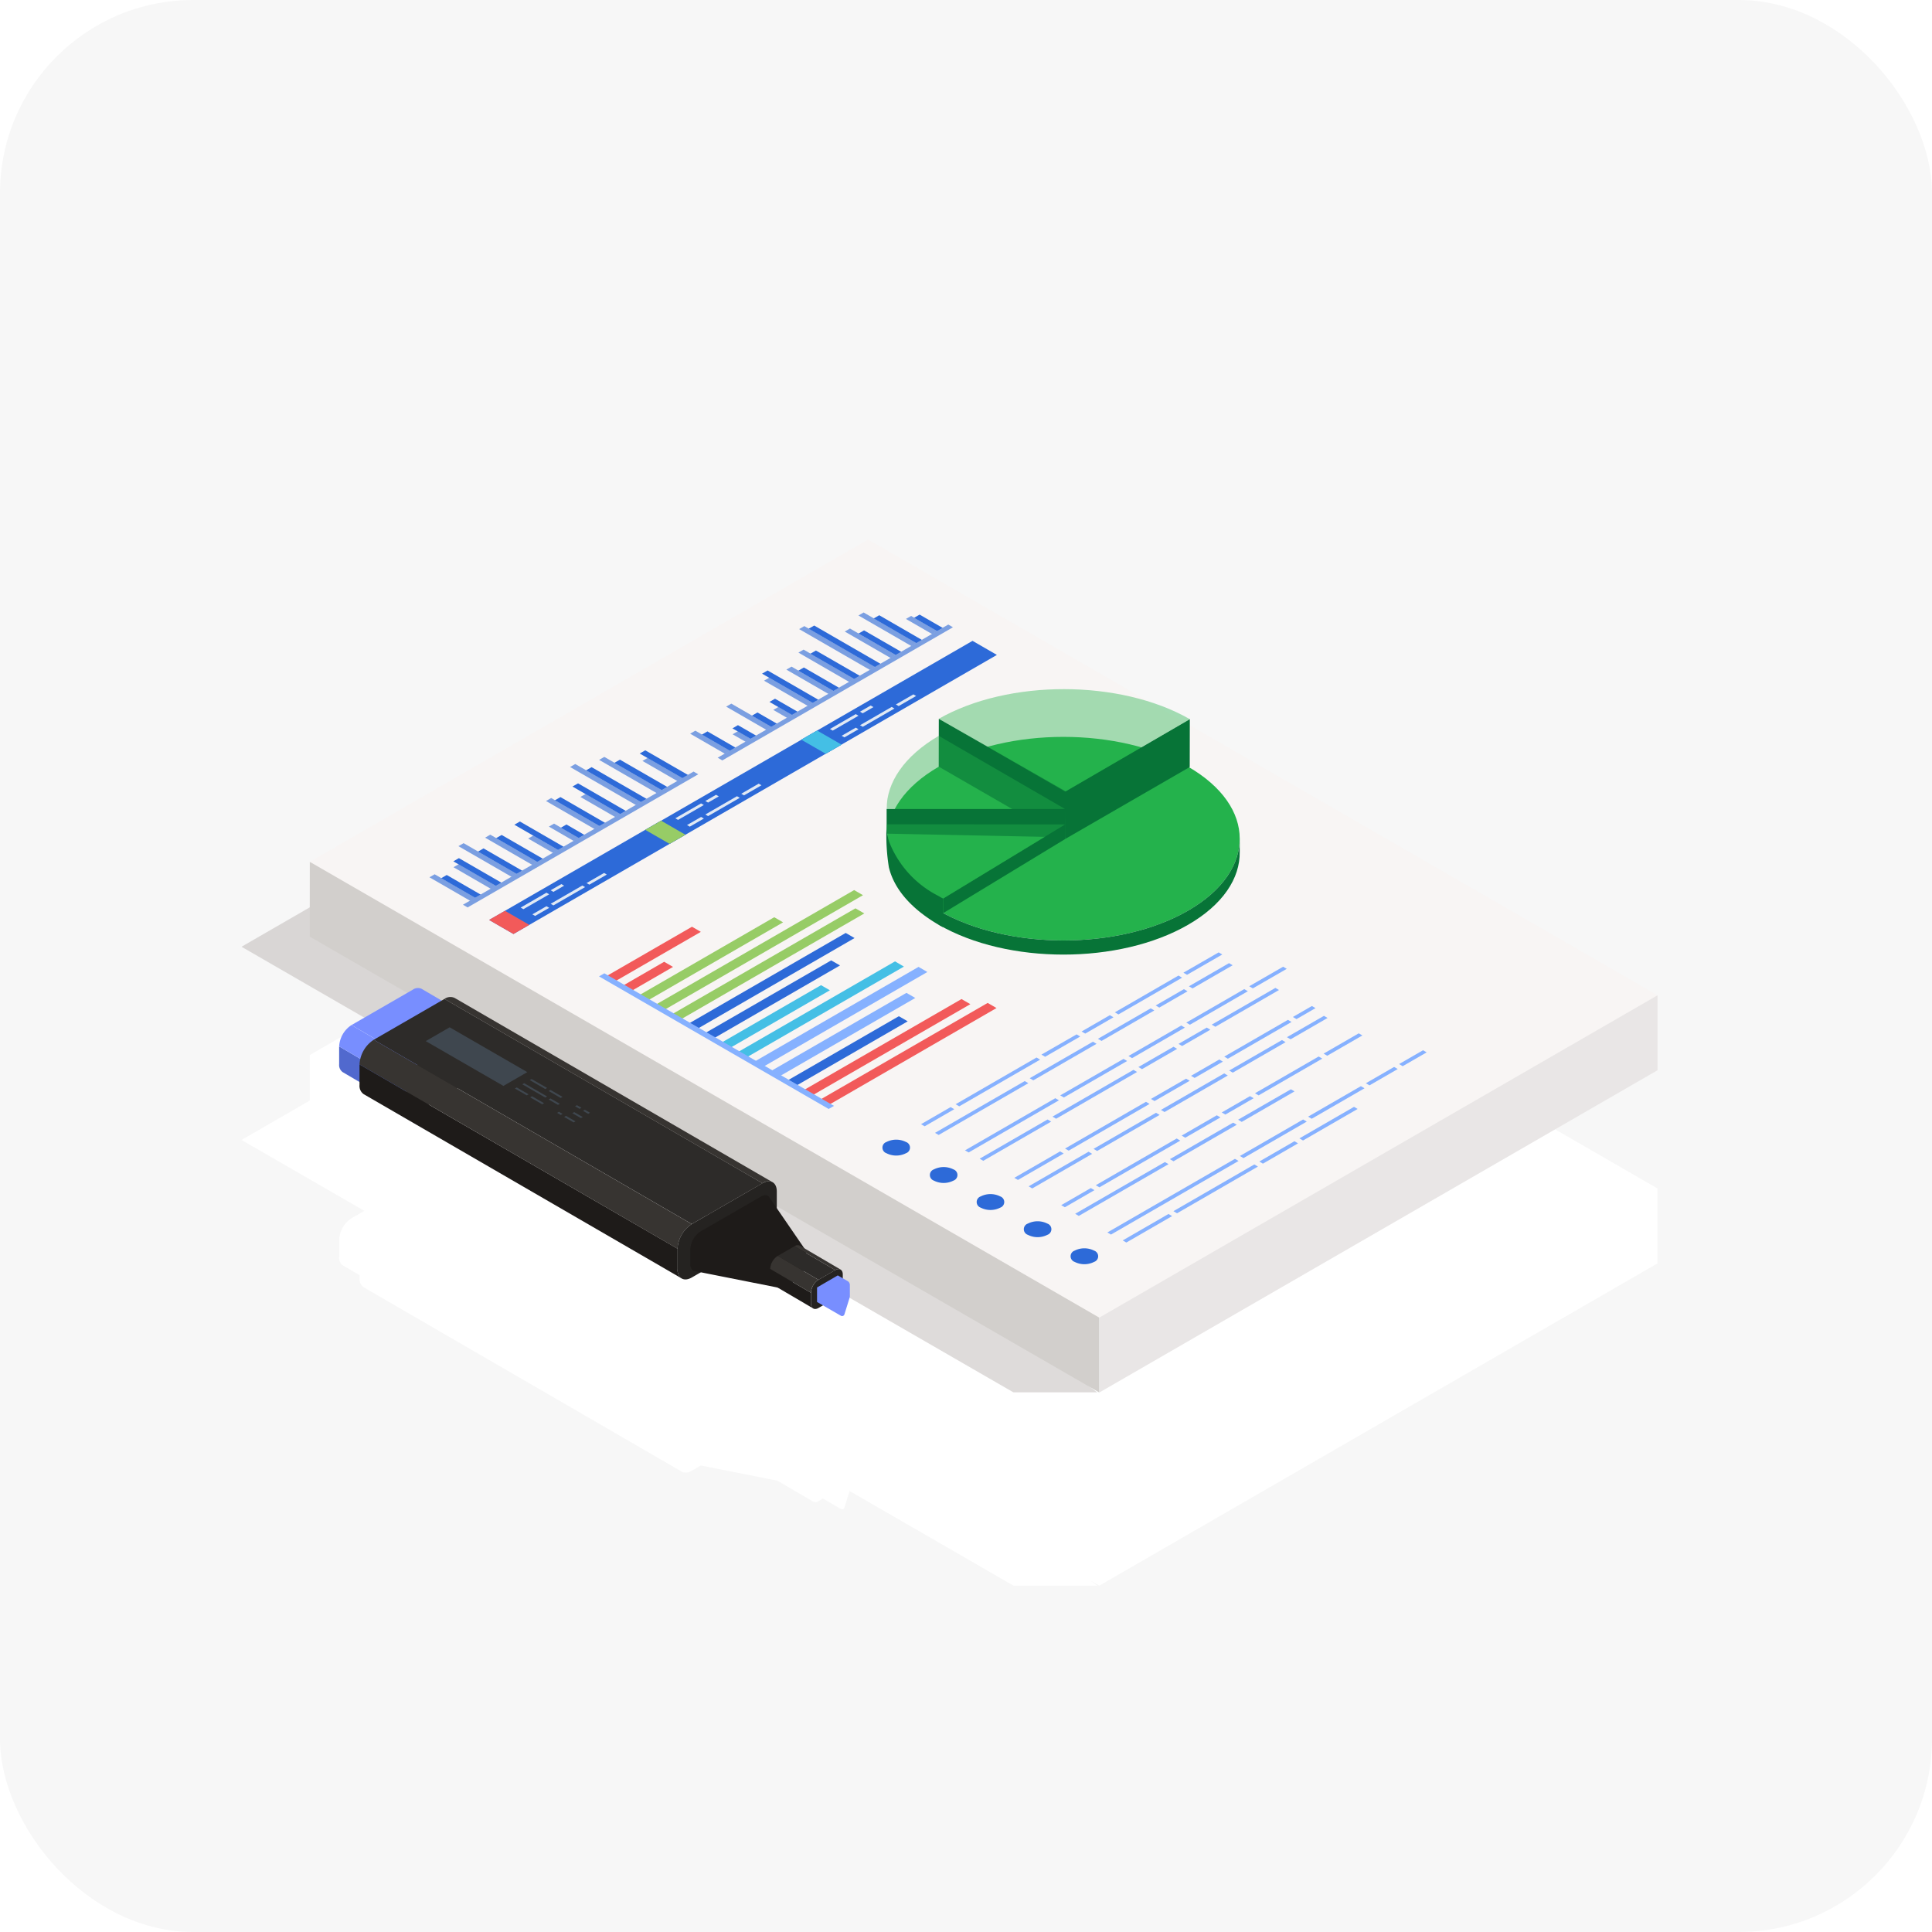 <svg xmlns="http://www.w3.org/2000/svg" xmlns:xlink="http://www.w3.org/1999/xlink" width="160" height="160" viewBox="0 0 160 160">
  <defs>
    <filter id="Rectangle_2107" x="-16" y="24.68" width="189.267" height="142.641" filterUnits="userSpaceOnUse">
      <feOffset dy="16" input="SourceAlpha"/>
      <feGaussianBlur stdDeviation="12" result="blur"/>
      <feFlood flood-opacity="0.161"/>
      <feComposite operator="in" in2="blur"/>
      <feComposite in="SourceGraphic"/>
    </filter>
    <filter id="Rectangle_2106" x="-16" y="51.29" width="142.875" height="116.031" filterUnits="userSpaceOnUse">
      <feOffset dy="16" input="SourceAlpha"/>
      <feGaussianBlur stdDeviation="12" result="blur-2"/>
      <feFlood flood-opacity="0.161"/>
      <feComposite operator="in" in2="blur-2"/>
      <feComposite in="SourceGraphic"/>
    </filter>
    <filter id="Rectangle_2113" x="-16" y="24.68" width="189.267" height="142.641" filterUnits="userSpaceOnUse">
      <feOffset dy="16" input="SourceAlpha"/>
      <feGaussianBlur stdDeviation="12" result="blur-3"/>
      <feFlood flood-opacity="0.161"/>
      <feComposite operator="in" in2="blur-3"/>
      <feComposite in="SourceGraphic"/>
    </filter>
    <filter id="Rectangle_2108" x="41.75" y="37.072" width="92.787" height="80.491" filterUnits="userSpaceOnUse">
      <feOffset dy="16" input="SourceAlpha"/>
      <feGaussianBlur stdDeviation="12" result="blur-4"/>
      <feFlood flood-opacity="0.161"/>
      <feComposite operator="in" in2="blur-4"/>
      <feComposite in="SourceGraphic"/>
    </filter>
    <filter id="Rectangle_2111" x="37.422" y="40.939" width="86.785" height="80.396" filterUnits="userSpaceOnUse">
      <feOffset dy="16" input="SourceAlpha"/>
      <feGaussianBlur stdDeviation="12" result="blur-5"/>
      <feFlood flood-opacity="0.161"/>
      <feComposite operator="in" in2="blur-5"/>
      <feComposite in="SourceGraphic"/>
    </filter>
    <filter id="Rectangle_2109" x="37.422" y="46.996" width="86.785" height="74.339" filterUnits="userSpaceOnUse">
      <feOffset dy="16" input="SourceAlpha"/>
      <feGaussianBlur stdDeviation="12" result="blur-6"/>
      <feFlood flood-opacity="0.161"/>
      <feComposite operator="in" in2="blur-6"/>
      <feComposite in="SourceGraphic"/>
    </filter>
    <filter id="Rectangle_2110" x="37.425" y="40.939" width="86.782" height="78.057" filterUnits="userSpaceOnUse">
      <feOffset dy="16" input="SourceAlpha"/>
      <feGaussianBlur stdDeviation="12" result="blur-7"/>
      <feFlood flood-opacity="0.161"/>
      <feComposite operator="in" in2="blur-7"/>
      <feComposite in="SourceGraphic"/>
    </filter>
    <filter id="Rectangle_2112" x="37.422" y="48.258" width="86.787" height="78.154" filterUnits="userSpaceOnUse">
      <feOffset dy="16" input="SourceAlpha"/>
      <feGaussianBlur stdDeviation="12" result="blur-8"/>
      <feFlood flood-opacity="0.161"/>
      <feComposite operator="in" in2="blur-8"/>
      <feComposite in="SourceGraphic"/>
    </filter>
    <clipPath id="clip-path">
      <rect id="Rectangle_2249" data-name="Rectangle 2249" width="160" height="160" rx="16" transform="translate(449 -792)" fill="#f7f7f7"/>
    </clipPath>
    <filter id="Union_78" x="-16" y="24.679" width="189.268" height="142.642" filterUnits="userSpaceOnUse">
      <feOffset dy="16" input="SourceAlpha"/>
      <feGaussianBlur stdDeviation="12" result="blur-9"/>
      <feFlood flood-opacity="0.161"/>
      <feComposite operator="in" in2="blur-9"/>
    </filter>
    <clipPath id="clip-path-2">
      <rect id="Rectangle_2107-2" data-name="Rectangle 2107" width="117.267" height="70.641" fill="none"/>
    </clipPath>
    <clipPath id="clip-path-3">
      <rect id="Rectangle_2106-2" data-name="Rectangle 2106" width="70.875" height="44.031" fill="none"/>
    </clipPath>
    <clipPath id="clip-path-5">
      <rect id="Rectangle_2108-2" data-name="Rectangle 2108" width="20.787" height="8.491" fill="none"/>
    </clipPath>
    <clipPath id="clip-path-6">
      <rect id="Rectangle_2111-2" data-name="Rectangle 2111" width="14.785" height="8.396" fill="none"/>
    </clipPath>
    <clipPath id="clip-path-7">
      <rect id="Rectangle_2109-2" data-name="Rectangle 2109" width="14.785" height="2.339" fill="#077437"/>
    </clipPath>
    <clipPath id="clip-path-8">
      <rect id="Rectangle_2110-2" data-name="Rectangle 2110" width="14.782" height="6.057" fill="none"/>
    </clipPath>
    <clipPath id="clip-path-9">
      <rect id="Rectangle_2112-2" data-name="Rectangle 2112" width="14.787" height="6.154" fill="none"/>
    </clipPath>
  </defs>
  <g id="billingS" transform="translate(-449 792)">
    <g id="Mask_Group_22" data-name="Mask Group 22" clip-path="url(#clip-path)">
      <g id="Group_31580" data-name="Group 31580">
        <rect id="Rectangle_1963" data-name="Rectangle 1963" width="160" height="160" rx="16" transform="translate(449 -792)" fill="#f7f7f7"/>
        <g id="Group_31265" data-name="Group 31265" transform="translate(469 -747.32)">
          <g transform="matrix(1, 0, 0, 1, -20, -44.68)" filter="url(#Union_78)">
            <path id="Union_78-2" data-name="Union 78" d="M-398.673,605.549l.548.412h-6.935l-13.584-7.842-.425,1.369a.2.2,0,0,1-.193.141.194.194,0,0,1-.1-.027l-1.484-.857-.365.211a.427.427,0,0,1-.464.031l-2.939-1.723-6.342-1.258-.741.427c-.436.252-.818.2-1.025-.085a.593.593,0,0,0,.184.168l-26.337-15.264a.834.834,0,0,1-.346-.762v-.244l-1.386-.813a.721.721,0,0,1-.3-.661l0-1.471h0a2.249,2.249,0,0,1,1.022-1.771l1.061-.612L-469,569.047l5.654-3.264,0-3.767h0l46.233-26.694,23.231,13.413a17.115,17.115,0,0,1,3.416,1.465v0l-.436.254h0l.436-.253v.5l38.732,22.362h0v6.206l-46.226,26.688v0Zm-23.159-6.862s0,0,0-.006S-421.832,598.685-421.832,598.687Zm0-.015s0-.005,0-.007S-421.834,598.669-421.834,598.672Zm0-.014a.072.072,0,0,1,0-.014A.072.072,0,0,0-421.835,598.658Zm-.006-.956h0a1.375,1.375,0,0,1,.39-.891A1.372,1.372,0,0,0-421.841,597.7Zm-10.922-1.417a.089.089,0,0,0-.007-.013A.089.089,0,0,1-432.763,596.284Zm-.013-.025s0-.008-.006-.012S-432.779,596.255-432.777,596.259Zm-.014-.026,0-.007Zm1.08-4.221a2.6,2.6,0,0,0-1.179,2.044,2.6,2.6,0,0,1,1.179-2.044l1.244-.718h0l-1.244.718-19.408-11.248h0Z" transform="translate(489 -490.64)" fill="#fff"/>
          </g>
        </g>
        <g id="Group_31266" data-name="Group 31266" transform="translate(469 -747.32)">
          <g id="Group_31246" data-name="Group 31246" transform="translate(0 0)">
            <g id="Group_31225" data-name="Group 31225" clip-path="url(#clip-path-2)">
              <g id="Group_31224" data-name="Group 31224" transform="translate(0 26.61)" opacity="0.4">
                <g id="Group_31223" data-name="Group 31223">
                  <g id="Group_31222" data-name="Group 31222" clip-path="url(#clip-path-3)">
                    <path id="Path_9872" data-name="Path 9872" d="M12.325,22.674,0,29.79,63.939,66.7h6.936Z" transform="translate(0 -22.674)" fill="#ada6a3"/>
                  </g>
                </g>
              </g>
            </g>
          </g>
          <path id="Path_9872-2" data-name="Path 9872" d="M4.816,28.939,70.207,66.693V35.623L4.821,22.745Z" transform="translate(0.836 3.949)" fill="#d2cfcc"/>
          <path id="Path_9873" data-name="Path 9873" d="M60.534,33.988V65.057L106.76,38.369V32.163Z" transform="translate(10.509 5.584)" fill="#e9e6e6"/>
          <path id="Path_9874" data-name="Path 9874" d="M51.053,0,4.819,26.694,70.2,64.44l46.234-26.694Z" transform="translate(0.837)" fill="#f8f5f4"/>
          <path id="Path_9875" data-name="Path 9875" d="M17.08,25.579l-.43.248-3.387-1.955.43-.249Z" transform="translate(2.303 4.101)" fill="#7b9fe1"/>
          <path id="Path_9876" data-name="Path 9876" d="M17.386,25.31l-.46.265-2.835-1.637.46-.265Z" transform="translate(2.446 4.11)" fill="#2d6ad8"/>
          <path id="Path_9877" data-name="Path 9877" d="M18.5,24.713l-.43.248-3.111-1.8.43-.248Z" transform="translate(2.597 3.978)" fill="#7b9fe1"/>
          <path id="Path_9878" data-name="Path 9878" d="M18.95,24.528l-.46.265-3.541-2.044.46-.265Z" transform="translate(2.595 3.903)" fill="#2d6ad8"/>
          <path id="Path_9879" data-name="Path 9879" d="M20.157,23.978l-.43.248-4.42-2.551.43-.248Z" transform="translate(2.657 3.72)" fill="#7b9fe1"/>
          <path id="Path_9880" data-name="Path 9880" d="M20.367,23.655l-.46.265-3.218-1.858.459-.266Z" transform="translate(2.897 3.784)" fill="#2d6ad8"/>
          <path id="Path_9881" data-name="Path 9881" d="M21.544,23.093l-.43.248-3.923-2.265.428-.248Z" transform="translate(2.984 3.616)" fill="#7b9fe1"/>
          <path id="Path_9882" data-name="Path 9882" d="M21.86,22.83l-.46.265-3.433-1.982.459-.265Z" transform="translate(3.119 3.619)" fill="#2d6ad8"/>
          <path id="Path_9883" data-name="Path 9883" d="M25.949,20.568l-.43.248-4.031-2.327.43-.248Z" transform="translate(3.73 3.167)" fill="#7b9fe1"/>
          <path id="Path_9884" data-name="Path 9884" d="M26.289,20.32l-.46.265-3.714-2.144.46-.265Z" transform="translate(3.839 3.155)" fill="#2d6ad8"/>
          <path id="Path_9885" data-name="Path 9885" d="M27.244,19.627l-.43.248-2.9-1.672.43-.248Z" transform="translate(4.152 3.117)" fill="#7b9fe1"/>
          <path id="Path_9886" data-name="Path 9886" d="M27.791,19.5l-.46.265-3.975-2.294.46-.265Z" transform="translate(4.055 2.987)" fill="#2d6ad8"/>
          <path id="Path_9887" data-name="Path 9887" d="M29.087,19l-.43.248L23.187,16.09l.428-.248Z" transform="translate(4.025 2.75)" fill="#7b9fe1"/>
          <path id="Path_9888" data-name="Path 9888" d="M29.341,18.7l-.46.265-4.568-2.637.46-.265Z" transform="translate(4.221 2.789)" fill="#2d6ad8"/>
          <path id="Path_9889" data-name="Path 9889" d="M30.448,18.1l-.43.248-4.782-2.761.43-.248Z" transform="translate(4.381 2.663)" fill="#7b9fe1"/>
          <path id="Path_9890" data-name="Path 9890" d="M30.711,17.806l-.46.265L26.312,15.8l.459-.265Z" transform="translate(4.568 2.696)" fill="#2d6ad8"/>
          <path id="Path_9891" data-name="Path 9891" d="M31.634,17.094l-.43.248L28.293,15.66l.43-.248Z" transform="translate(4.912 2.676)" fill="#7b9fe1"/>
          <path id="Path_9892" data-name="Path 9892" d="M32.117,16.928l-.46.265L28.1,15.141l.46-.265Z" transform="translate(4.878 2.582)" fill="#2d6ad8"/>
          <path id="Path_9893" data-name="Path 9893" d="M22.733,22.09l-.43.248-2.074-1.2.428-.248Z" transform="translate(3.512 3.627)" fill="#7b9fe1"/>
          <path id="Path_9894" data-name="Path 9894" d="M23.352,22l-.46.265-3.638-2.1.46-.266Z" transform="translate(3.342 3.455)" fill="#2d6ad8"/>
          <path id="Path_9895" data-name="Path 9895" d="M24.194,21.247l-.43.248-2.074-1.2.428-.248Z" transform="translate(3.766 3.481)" fill="#7b9fe1"/>
          <path id="Path_9896" data-name="Path 9896" d="M22.535,20.376l1.5.867.459-.266L23,20.109Z" transform="translate(3.912 3.491)" fill="#2d6ad8"/>
          <path id="Path_9897" data-name="Path 9897" d="M35.113,16.6l-19.1,11.026-.388-.224,19.1-11.026Z" transform="translate(2.713 2.843)" fill="#7b9fe1"/>
          <path id="Path_9898" data-name="Path 9898" d="M34.979,15.159l-.43.248L31.66,13.739l.43-.249Z" transform="translate(5.496 2.342)" fill="#7b9fe1"/>
          <path id="Path_9899" data-name="Path 9899" d="M35.285,14.891l-.46.265-2.338-1.35.46-.265Z" transform="translate(5.64 2.351)" fill="#2d6ad8"/>
          <path id="Path_9900" data-name="Path 9900" d="M34.652,13.781l1.093.629.428-.246-1.091-.631Z" transform="translate(6.016 2.349)" fill="#7b9fe1"/>
          <path id="Path_9901" data-name="Path 9901" d="M34.644,13.366l1.52.878.46-.265L35.1,13.1Z" transform="translate(6.014 2.274)" fill="#2d6ad8"/>
          <path id="Path_9902" data-name="Path 9902" d="M37.97,13.509l-.43.248L34.2,11.829l.428-.248Z" transform="translate(5.937 2.011)" fill="#7b9fe1"/>
          <path id="Path_9903" data-name="Path 9903" d="M38.1,13.141l-.46.265-1.623-.937.46-.265Z" transform="translate(6.253 2.119)" fill="#2d6ad8"/>
          <path id="Path_9904" data-name="Path 9904" d="M37.526,12.061l1.154.665.428-.248-1.152-.665Z" transform="translate(6.514 2.051)" fill="#7b9fe1"/>
          <path id="Path_9905" data-name="Path 9905" d="M39.6,12.321l-.46.265L37.256,11.5l.46-.265Z" transform="translate(6.468 1.95)" fill="#2d6ad8"/>
          <path id="Path_9906" data-name="Path 9906" d="M43.95,10.208l-.43.248L39.3,8.017l.428-.248Z" transform="translate(6.822 1.349)" fill="#7b9fe1"/>
          <path id="Path_9907" data-name="Path 9907" d="M44.253,9.938l-.46.265L40.142,8.1l.46-.265Z" transform="translate(6.969 1.359)" fill="#2d6ad8"/>
          <path id="Path_9908" data-name="Path 9908" d="M45.658,9.5l-.43.248L39.35,6.358l.43-.248Z" transform="translate(6.831 1.061)" fill="#7b9fe1"/>
          <path id="Path_9909" data-name="Path 9909" d="M45.991,9.252l-.46.265-5.51-3.182.459-.265Z" transform="translate(6.948 1.054)" fill="#2d6ad8"/>
          <path id="Path_9910" data-name="Path 9910" d="M46.815,8.484l-.43.248-3.814-2.2L43,6.281Z" transform="translate(7.39 1.09)" fill="#7b9fe1"/>
          <path id="Path_9911" data-name="Path 9911" d="M47.1,8.2l-.46.265-3.1-1.79L44,6.412Z" transform="translate(7.558 1.113)" fill="#2d6ad8"/>
          <path id="Path_9912" data-name="Path 9912" d="M48.364,7.689l-.43.248-4.4-2.54.43-.248Z" transform="translate(7.558 0.894)" fill="#7b9fe1"/>
          <path id="Path_9913" data-name="Path 9913" d="M48.627,7.4l-.46.265L44.611,5.609l.46-.265Z" transform="translate(7.744 0.928)" fill="#2d6ad8"/>
          <path id="Path_9914" data-name="Path 9914" d="M49.5,6.656l-.43.248L46.886,5.642l.43-.248Z" transform="translate(8.139 0.936)" fill="#7b9fe1"/>
          <path id="Path_9915" data-name="Path 9915" d="M49.849,6.412l-.46.265L47.46,5.564l.46-.265Z" transform="translate(8.239 0.92)" fill="#2d6ad8"/>
          <path id="Path_9916" data-name="Path 9916" d="M40.937,11.847l-.43.248L36.872,10l.43-.249Z" transform="translate(6.401 1.692)" fill="#7b9fe1"/>
          <path id="Path_9917" data-name="Path 9917" d="M41.411,11.676l-.46.265L36.733,9.506l.46-.265Z" transform="translate(6.377 1.604)" fill="#2d6ad8"/>
          <path id="Path_9918" data-name="Path 9918" d="M42.379,10.992l-.43.248-3.5-2.022.428-.248Z" transform="translate(6.674 1.557)" fill="#7b9fe1"/>
          <path id="Path_9919" data-name="Path 9919" d="M42.682,10.722l-.46.265-2.93-1.692.46-.265Z" transform="translate(6.821 1.568)" fill="#2d6ad8"/>
          <path id="Path_9920" data-name="Path 9920" d="M53.086,6.226l-19.1,11.026-.387-.224L52.7,6Z" transform="translate(5.833 1.042)" fill="#7b9fe1"/>
          <path id="Path_9921" data-name="Path 9921" d="M33.668,21.036,19.491,29.221l-2.017-1.164,14.177-8.186Z" transform="translate(3.033 3.45)" fill="#2d6ad8"/>
          <path id="Path_9922" data-name="Path 9922" d="M20.8,27.365l-1.312.757-2.017-1.164,1.312-.758Z" transform="translate(3.033 4.548)" fill="#f25a5a"/>
          <path id="Path_9923" data-name="Path 9923" d="M44.683,14.676,30.506,22.861,28.489,21.7l14.177-8.186Z" transform="translate(4.946 2.346)" fill="#2d6ad8"/>
          <path id="Path_9924" data-name="Path 9924" d="M31.818,21.005l-1.311.757L28.489,20.6,29.8,19.84Z" transform="translate(4.946 3.444)" fill="#97cc66"/>
          <path id="Path_9925" data-name="Path 9925" d="M55.7,8.316,41.522,16.5,39.5,15.337,53.682,7.151Z" transform="translate(6.858 1.241)" fill="#2d6ad8"/>
          <path id="Path_9926" data-name="Path 9926" d="M42.834,14.645l-1.312.757L39.5,14.237l1.312-.757Z" transform="translate(6.858 2.34)" fill="#44bfe5"/>
          <path id="Path_9927" data-name="Path 9927" d="M43.889,12.454l-2.134,1.232-.229-.133,2.134-1.232Z" transform="translate(7.209 2.139)" fill="#e1e9f4"/>
          <path id="Path_9928" data-name="Path 9928" d="M43.642,12.225l.229.133.887-.513-.228-.131Z" transform="translate(7.576 2.034)" fill="#e1e9f4"/>
          <path id="Path_9929" data-name="Path 9929" d="M42.352,13.948l.228.133,1.167-.674-.228-.131Z" transform="translate(7.352 2.305)" fill="#e1e9f4"/>
          <path id="Path_9930" data-name="Path 9930" d="M46.5,11.945l-2.623,1.514-.229-.131,2.623-1.515Z" transform="translate(7.576 2.051)" fill="#e1e9f4"/>
          <path id="Path_9931" data-name="Path 9931" d="M46.178,11.764l.229.133,1.446-.836-.228-.133Z" transform="translate(8.016 1.897)" fill="#e1e9f4"/>
          <path id="Path_9932" data-name="Path 9932" d="M32.975,18.755l-2.134,1.232-.229-.133,2.134-1.232Z" transform="translate(5.314 3.233)" fill="#e1e9f4"/>
          <path id="Path_9933" data-name="Path 9933" d="M32.729,18.527l.229.133.887-.514-.228-.131Z" transform="translate(5.682 3.127)" fill="#e1e9f4"/>
          <path id="Path_9934" data-name="Path 9934" d="M31.439,20.249l.228.133,1.167-.674-.228-.131Z" transform="translate(5.458 3.399)" fill="#e1e9f4"/>
          <path id="Path_9935" data-name="Path 9935" d="M35.582,18.246,32.959,19.76l-.229-.131,2.623-1.515Z" transform="translate(5.682 3.145)" fill="#e1e9f4"/>
          <path id="Path_9936" data-name="Path 9936" d="M35.265,18.065l.229.133,1.446-.836-.229-.133Z" transform="translate(6.122 2.991)" fill="#e1e9f4"/>
          <path id="Path_9937" data-name="Path 9937" d="M22.062,25.056l-2.134,1.232-.229-.133,2.134-1.232Z" transform="translate(3.42 4.327)" fill="#e1e9f4"/>
          <path id="Path_9938" data-name="Path 9938" d="M21.815,24.828l.229.133.887-.514-.229-.131Z" transform="translate(3.787 4.221)" fill="#e1e9f4"/>
          <path id="Path_9939" data-name="Path 9939" d="M20.525,26.55l.228.133,1.167-.674-.229-.131Z" transform="translate(3.563 4.492)" fill="#e1e9f4"/>
          <path id="Path_9940" data-name="Path 9940" d="M24.668,24.547l-2.623,1.514-.229-.131,2.623-1.514Z" transform="translate(3.787 4.239)" fill="#e1e9f4"/>
          <path id="Path_9941" data-name="Path 9941" d="M24.351,24.366l.228.133,1.447-.836L25.8,23.53Z" transform="translate(4.227 4.085)" fill="#e1e9f4"/>
          <g id="Group_31247" data-name="Group 31247" transform="translate(0 0)">
            <g id="Group_31242" data-name="Group 31242" clip-path="url(#clip-path-2)">
              <path id="Path_9943" data-name="Path 9943" d="M70.484,28.317c-5.7,3.292-14.947,3.292-20.648,0s-5.7-8.629,0-11.921,14.947-3.292,20.648,0,5.7,8.629,0,11.921" transform="translate(7.909 2.418)" fill="#24b24c"/>
              <path id="Path_9944" data-name="Path 9944" d="M69.851,27.081c-5.7,3.292-14.947,3.292-20.648,0v1.172c5.7,3.292,14.947,3.292,20.648,0,2.885-1.665,4.311-3.855,4.275-6.038V21.043c.035,2.183-1.391,4.373-4.275,6.038" transform="translate(8.542 3.653)" fill="#077437"/>
              <path id="Path_9945" data-name="Path 9945" d="M59.75,18.679l-.088,3.747-.251.08L49.2,16.613l.007-3.963Z" transform="translate(8.541 2.196)" fill="#077437"/>
              <path id="Path_9946" data-name="Path 9946" d="M58.118,18.682v3.923L68.44,16.642l.007-3.963Z" transform="translate(10.089 2.201)" fill="#077437"/>
              <g id="Group_31229" data-name="Group 31229" transform="translate(57.75 12.392)" opacity="0.4">
                <g id="Group_31228" data-name="Group 31228">
                  <g id="Group_31227" data-name="Group 31227" clip-path="url(#clip-path-5)">
                    <path id="Path_9947" data-name="Path 9947" d="M69.995,13.046l-10.33,6L49.208,13.012c5.755-3.281,15.021-3.272,20.787.034" transform="translate(-49.208 -10.559)" fill="#24b24c"/>
                  </g>
                </g>
              </g>
              <g id="Group_31238" data-name="Group 31238" transform="translate(53.422 16.26)">
                <g id="Group_31237" data-name="Group 31237">
                  <g id="Group_31236" data-name="Group 31236" clip-path="url(#clip-path-6)">
                    <g id="Group_31232" data-name="Group 31232" transform="translate(0 6.057)">
                      <g id="Group_31231" data-name="Group 31231">
                        <g id="Group_31230" data-name="Group 31230" clip-path="url(#clip-path-7)">
                          <path id="Path_9948" data-name="Path 9948" d="M45.525,19.015l0,2.043,14.785.3V19.015Z" transform="translate(-45.52 -19.015)" fill="#077437"/>
                        </g>
                      </g>
                    </g>
                    <g id="Group_31235" data-name="Group 31235" transform="translate(0.002)" opacity="0.4">
                      <g id="Group_31234" data-name="Group 31234">
                        <g id="Group_31233" data-name="Group 31233" clip-path="url(#clip-path-8)">
                          <path id="Path_9949" data-name="Path 9949" d="M49.84,13.854c-2.871,1.679-4.317,3.865-4.318,6.057H60.3Z" transform="translate(-45.522 -13.854)" fill="#24b24c"/>
                        </g>
                      </g>
                    </g>
                  </g>
                </g>
              </g>
              <path id="Path_9950" data-name="Path 9950" d="M49.827,26.03a8.486,8.486,0,0,1-4.109-4.537,5.005,5.005,0,0,1-.2-1.4l-.006.356a16.634,16.634,0,0,0,.2,3.211l.02.077c.451,1.758,1.845,3.379,4.187,4.732.094.054.19.1.286.157l0-2.38c-.131-.07-.259-.142-.386-.215" transform="translate(7.901 3.488)" fill="#077437"/>
              <path id="Path_9951" data-name="Path 9951" d="M59.613,20.106l0,1.21-10.1,6.136,0-1.21Z" transform="translate(8.596 3.491)" fill="#077437"/>
              <g id="Group_31241" data-name="Group 31241" transform="translate(53.422 23.579)" opacity="0.4">
                <g id="Group_31240" data-name="Group 31240">
                  <g id="Group_31239" data-name="Group 31239" clip-path="url(#clip-path-9)">
                    <path id="Path_9952" data-name="Path 9952" d="M60.306,20.109,50.212,26.244c-.131-.069-.259-.142-.386-.215a8.491,8.491,0,0,1-4.11-4.536,5.106,5.106,0,0,1-.2-1.4Z" transform="translate(-45.52 -20.091)" fill="#24b24c"/>
                  </g>
                </g>
              </g>
              <path id="Path_9953" data-name="Path 9953" d="M33.576,27.748l-7.125,4.113-.733-.424,7.125-4.113Z" transform="translate(4.465 4.744)" fill="#f25a5a"/>
              <path id="Path_9954" data-name="Path 9954" d="M31.07,30.222l-3.457,2-.733-.424,3.457-2Z" transform="translate(4.666 5.173)" fill="#f25a5a"/>
              <path id="Path_9955" data-name="Path 9955" d="M39.984,27.077,28.773,33.551l-.733-.424,11.211-6.474Z" transform="translate(4.868 4.627)" fill="#97cc66"/>
              <path id="Path_9956" data-name="Path 9956" d="M46.4,25.161l-16.47,9.509-.733-.422,16.47-9.51Z" transform="translate(5.069 4.295)" fill="#97cc66"/>
              <path id="Path_9957" data-name="Path 9957" d="M46.306,26.449,31.094,35.233l-.733-.424,15.212-8.783Z" transform="translate(5.271 4.518)" fill="#97cc66"/>
              <path id="Path_9958" data-name="Path 9958" d="M45.3,28.186,32.254,35.718l-.734-.424,13.046-7.532Z" transform="translate(5.472 4.82)" fill="#2d6ad8"/>
              <path id="Path_9959" data-name="Path 9959" d="M43.893,30.119l-10.478,6.05-.733-.424L43.16,29.7Z" transform="translate(5.674 5.155)" fill="#2d6ad8"/>
              <path id="Path_9960" data-name="Path 9960" d="M42.853,31.871,34.576,36.65l-.734-.424,8.277-4.779Z" transform="translate(5.875 5.46)" fill="#44bfe5"/>
              <path id="Path_9961" data-name="Path 9961" d="M48.782,30.2,35.736,37.728,35,37.3l13.046-7.532Z" transform="translate(6.076 5.169)" fill="#44bfe5"/>
              <path id="Path_9962" data-name="Path 9962" d="M50.522,30.581,36.9,38.448l-.733-.424,13.625-7.867Z" transform="translate(6.278 5.236)" fill="#86b1ff"/>
              <path id="Path_9963" data-name="Path 9963" d="M49.322,32.413l-11.264,6.5-.734-.422,11.264-6.5Z" transform="translate(6.479 5.554)" fill="#86b1ff"/>
              <path id="Path_9964" data-name="Path 9964" d="M48.492,34.062l-9.274,5.354-.734-.424,9.274-5.354Z" transform="translate(6.681 5.84)" fill="#2d6ad8"/>
              <path id="Path_9965" data-name="Path 9965" d="M53.477,32.851l-13.1,7.562-.733-.422,13.1-7.563Z" transform="translate(6.883 5.63)" fill="#f25a5a"/>
              <path id="Path_9966" data-name="Path 9966" d="M55.443,33.125l-13.9,8.027-.734-.424,13.9-8.027Z" transform="translate(7.084 5.677)" fill="#f25a5a"/>
              <path id="Path_9967" data-name="Path 9967" d="M44.688,41.591l-.442.255L25.228,30.866l.441-.255Z" transform="translate(4.38 5.314)" fill="#86b1ff"/>
              <path id="Path_9968" data-name="Path 9968" d="M47.176,42.542a.492.492,0,0,1,0,.932,1.785,1.785,0,0,1-1.614,0,.492.492,0,0,1,0-.932,1.785,1.785,0,0,1,1.614,0" transform="translate(7.852 7.352)" fill="#2d6ad8"/>
              <path id="Path_9969" data-name="Path 9969" d="M50.524,44.475a.492.492,0,0,1,0,.932,1.785,1.785,0,0,1-1.614,0,.492.492,0,0,1,0-.932,1.785,1.785,0,0,1,1.614,0" transform="translate(8.433 7.688)" fill="#2d6ad8"/>
              <path id="Path_9970" data-name="Path 9970" d="M53.827,46.382a.492.492,0,0,1,0,.932,1.785,1.785,0,0,1-1.614,0,.492.492,0,0,1,0-.932,1.785,1.785,0,0,1,1.614,0" transform="translate(9.006 8.019)" fill="#2d6ad8"/>
              <path id="Path_9971" data-name="Path 9971" d="M57.153,48.3a.492.492,0,0,1,0,.932,1.785,1.785,0,0,1-1.614,0,.492.492,0,0,1,0-.932,1.785,1.785,0,0,1,1.614,0" transform="translate(9.584 8.352)" fill="#2d6ad8"/>
              <path id="Path_9972" data-name="Path 9972" d="M60.454,50.209a.492.492,0,0,1,0,.932,1.785,1.785,0,0,1-1.614,0,.492.492,0,0,1,0-.932,1.785,1.785,0,0,1,1.614,0" transform="translate(10.157 8.683)" fill="#2d6ad8"/>
              <path id="Path_9973" data-name="Path 9973" d="M67.684,33.706l2.339-1.351-.3-.175-2.339,1.351ZM57.251,39.73l5.238-3.024-.3-.175-5.238,3.024Zm5.65-3.263,4.372-2.524-.3-.175L62.6,36.293Zm-6.062,3.5-.3-.175L49.111,44.08l.3.175Zm13.6-7.849L73.759,30.2l-.3-.175-3.324,1.919ZM48.252,43.537l2.45-1.415-.3-.175-2.45,1.415ZM69.681,30.816l.3.175L72.9,29.31l-.3-.175ZM64.3,34.273l5.273-3.044-.3-.175L64,34.1Zm-2.751,1.588,2.34-1.351-.3-.175-2.34,1.351Zm-3.321,1.918L61.137,36.1l-.3-.175L57.923,37.6Zm-7.112,4.106,6.7-3.869-.3-.175-6.7,3.869Z" transform="translate(8.324 5.058)" fill="#86b1ff"/>
              <path id="Path_9974" data-name="Path 9974" d="M64.591,37.541l.3.175,4.372-2.526-.3-.175Zm-.108.412-.3-.175L58.941,40.8l.3.175Zm.931.5.3.176,2.909-1.681-.3-.175Zm3.321-1.916.3.175,2.34-1.351-.3-.175ZM76.759,31.9l-5.273,3.044.3.175,5.272-3.044ZM58.192,42.972l-.3-.175-5.625,3.247.3.175ZM74.18,32l-4.8,2.774.3.175,4.8-2.774Zm-15.347,9.21-.3-.175-7.478,4.318.3.175Zm15.759-9.447.3.175L77.7,30.321l-.3-.175Zm-9.287,7.1-.3-.175L58.3,42.56l.3.175Z" transform="translate(8.863 5.234)" fill="#86b1ff"/>
              <path id="Path_9975" data-name="Path 9975" d="M65.847,40.614l.3.175L69.06,39.11l-.3-.175Zm.722,1.323-.3-.175-5.174,2.987.3.175Zm4.94-4.59L69.168,38.7l.3.175,2.34-1.351Zm.411-.238.3.175,5.273-3.044-.3-.175Zm5.495-1.434,3.062-1.767-.3-.175L77.111,35.5ZM58.626,45.134l-.3-.175-3.791,2.189.3.175Zm6.81-4.281-6.7,3.869.3.175,6.7-3.869Zm1.24.671.3.175,5.239-3.024-.3-.175ZM76.7,35.738l-4.373,2.524.3.175L77,35.913Zm2.477-2.819-1.573.908.3.175,1.573-.908ZM60.983,45.161l-.3-.175-4.964,2.866.3.175Z" transform="translate(9.467 5.715)" fill="#86b1ff"/>
              <path id="Path_9976" data-name="Path 9976" d="M67.144,45.441l5.238-3.024-.3-.175-5.238,3.024Zm5.65-3.261,4.373-2.526-.3-.175L72.491,42Zm-6.062,3.5-.3-.175L59,49.791l.3.175Zm-8.587,3.57,2.45-1.415-.3-.175-2.45,1.415ZM79.574,36.527l.3.175,2.912-1.681-.3-.175Zm-5.382,3.457,5.273-3.044-.3-.175-5.273,3.044Zm-2.751,1.588,2.34-1.351-.3-.175L71.138,41.4ZM68.119,43.49,71.03,41.81l-.3-.176-2.911,1.681ZM61.007,47.6l6.7-3.869-.3-.175-6.7,3.869Z" transform="translate(10.041 6.05)" fill="#86b1ff"/>
              <path id="Path_9977" data-name="Path 9977" d="M75.264,41.1l.3.175,4.373-2.524-.3-.175Z" transform="translate(13.066 6.696)" fill="#86b1ff"/>
              <path id="Path_9978" data-name="Path 9978" d="M71.822,44.141l.3.175,2.909-1.681-.3-.175Z" transform="translate(12.468 7.372)" fill="#86b1ff"/>
              <path id="Path_9979" data-name="Path 9979" d="M75.689,40.925,70.45,43.949l.3.175L75.992,41.1Z" transform="translate(12.23 7.105)" fill="#86b1ff"/>
              <path id="Path_9980" data-name="Path 9980" d="M79.174,40.034l-4.522,2.611.3.175,4.522-2.611Z" transform="translate(12.959 6.95)" fill="#86b1ff"/>
              <path id="Path_9981" data-name="Path 9981" d="M71.965,43.879l-.3-.175L61.1,49.8l.3.175Z" transform="translate(10.607 7.587)" fill="#86b1ff"/>
              <path id="Path_9982" data-name="Path 9982" d="M79.341,38.569l.3.175,2.339-1.351-.3-.175Z" transform="translate(13.774 6.461)" fill="#86b1ff"/>
              <path id="Path_9983" data-name="Path 9983" d="M66.274,47.769l-.3-.175-3.791,2.189.3.175Z" transform="translate(10.795 8.263)" fill="#86b1ff"/>
              <path id="Path_9984" data-name="Path 9984" d="M72.462,44.1l-6.7,3.869.3.175,6.7-3.869Z" transform="translate(11.416 7.655)" fill="#86b1ff"/>
              <path id="Path_9985" data-name="Path 9985" d="M81.685,37.185l.3.175,1.985-1.145-.3-.175Z" transform="translate(14.18 6.257)" fill="#86b1ff"/>
              <path id="Path_9986" data-name="Path 9986" d="M12.447,40.5l0-1.472L6.891,35.771l0,1.472a.722.722,0,0,0,.3.661l5.552,3.256a.722.722,0,0,1-.3-.661" transform="translate(1.196 6.21)" fill="#5169ce"/>
              <path id="Path_9987" data-name="Path 9987" d="M13.568,31.716a.727.727,0,0,0-.732.072L7.763,34.717l5.551,3.256,5.072-2.928a.728.728,0,0,1,.732-.073Z" transform="translate(1.348 5.494)" fill="#788eff"/>
              <path id="Path_9988" data-name="Path 9988" d="M12.443,39.29,6.892,36.034a2.246,2.246,0,0,1,1.022-1.771l5.551,3.256a2.254,2.254,0,0,0-1.022,1.771" transform="translate(1.196 5.948)" fill="#788eff"/>
              <path id="Path_9989" data-name="Path 9989" d="M17.717,34.562c.567-.327,1.029-.067,1.032.586l0,1.471a2.257,2.257,0,0,1-1.025,1.774l-5.072,2.929c-.567.327-1.027.062-1.029-.589l0-1.472a2.25,2.25,0,0,1,1.022-1.771Z" transform="translate(2.018 5.976)" fill="#252321"/>
              <path id="Path_9990" data-name="Path 9990" d="M40.658,47.708,14.321,32.444a.836.836,0,0,1,.845-.083L41.5,47.625a.836.836,0,0,0-.845.083" transform="translate(2.486 5.604)" fill="#373431"/>
              <path id="Path_9991" data-name="Path 9991" d="M34.669,54l0-1.7L8.328,37.041l0,1.7a.836.836,0,0,0,.346.763L35.016,54.766A.833.833,0,0,1,34.669,54" transform="translate(1.446 6.431)" fill="#1e1b19"/>
              <path id="Path_9992" data-name="Path 9992" d="M35.67,51.063,9.333,35.8l5.854-3.38L41.524,47.684Z" transform="translate(1.62 5.628)" fill="#2d2b29"/>
              <path id="Path_9993" data-name="Path 9993" d="M34.665,52.607,8.328,37.343A2.6,2.6,0,0,1,9.507,35.3L35.844,50.564a2.6,2.6,0,0,0-1.179,2.043" transform="translate(1.446 6.128)" fill="#373431"/>
              <path id="Path_9994" data-name="Path 9994" d="M37.8,45.45c.655-.378,1.188-.077,1.19.675l0,1.7a2.606,2.606,0,0,1-1.182,2.048l-5.854,3.38c-.655.378-1.187.073-1.188-.68l0-1.7a2.6,2.6,0,0,1,1.179-2.043Z" transform="translate(5.341 7.862)" fill="#252321"/>
              <path id="Path_9995" data-name="Path 9995" d="M38.13,46.324a.611.611,0,0,0-.613.06l-4.991,2.882a1.88,1.88,0,0,0-.856,1.481l0,1.231a.6.6,0,0,0,.251.553l6.968,1.383a.966.966,0,0,0,.61-.06l1.226-.708c.475-.275.548-2.244.548-2.244Z" transform="translate(5.498 8.032)" fill="#1e1b19"/>
              <path id="Path_9996" data-name="Path 9996" d="M42.4,51.861l-3.374-1.979a.441.441,0,0,1,.445-.045l3.374,1.98a.438.438,0,0,0-.445.043" transform="translate(6.774 8.645)" fill="#373431"/>
              <path id="Path_9997" data-name="Path 9997" d="M40.685,54.342l0-.894-3.374-1.979,0,.894a.439.439,0,0,0,.182.4l3.374,1.979a.438.438,0,0,1-.182-.4" transform="translate(6.477 8.935)" fill="#1e1b19"/>
              <path id="Path_9998" data-name="Path 9998" d="M41.212,52.65l-3.374-1.979,1.388-.8L42.6,51.848Z" transform="translate(6.569 8.658)" fill="#2d2b29"/>
              <path id="Path_9999" data-name="Path 9999" d="M40.682,53.608l-3.374-1.979a1.367,1.367,0,0,1,.621-1.076L41.3,52.532a1.367,1.367,0,0,0-.622,1.076" transform="translate(6.477 8.776)" fill="#373431"/>
              <path id="Path_10000" data-name="Path 10000" d="M42.193,51.569c.345-.2.626-.041.627.356l0,.894A1.377,1.377,0,0,1,42.2,53.9l-1.388.8c-.345.2-.624.038-.626-.358l0-.894A1.366,1.366,0,0,1,40.8,52.37Z" transform="translate(6.976 8.938)" fill="#252321"/>
              <path id="Path_10001" data-name="Path 10001" d="M42.332,51.928l-1.718,1,0,1.2,1.975,1.141a.2.2,0,0,0,.293-.115l.426-1.372a.517.517,0,0,0,.023-.153l0-.912a.361.361,0,0,0-.181-.315Z" transform="translate(7.05 9.015)" fill="#788eff"/>
              <path id="Path_10002" data-name="Path 10002" d="M19.432,39.276,13,35.565l1.981-1.144,6.429,3.711Z" transform="translate(2.258 5.976)" fill="#3f474f"/>
              <path id="Path_10003" data-name="Path 10003" d="M22.243,39.678l.77.445-.154.088-.77-.444Zm-.69.484.154-.089-.6-.346-.394-.229-.154.089.394.228Zm-1.124-.826-.985-.569-.154.088.985.569Zm.966.031.413.238.154-.088-.712-.412-1.19-.687-.153.089Zm-.559-1.026.971.56.154-.089-.971-.56-.313-.181-.154.088.315.182Zm1.936,1.117.312.18.154-.088-.412-.238-.584-.337-.154.088Zm2.743,1.406-.431-.249-.154.089.432.249Zm-.712-.412-.372-.214-.153.088.371.215Zm.11.769-.709-.41-.153.089.708.408Zm-1.671-.262-.3-.175-.154.089.3.175Zm.282.163-.154.089.786.453.154-.088Z" transform="translate(3.349 6.609)" fill="#3f474f"/>
            </g>
          </g>
        </g>
      </g>
    </g>
  </g>
</svg>
